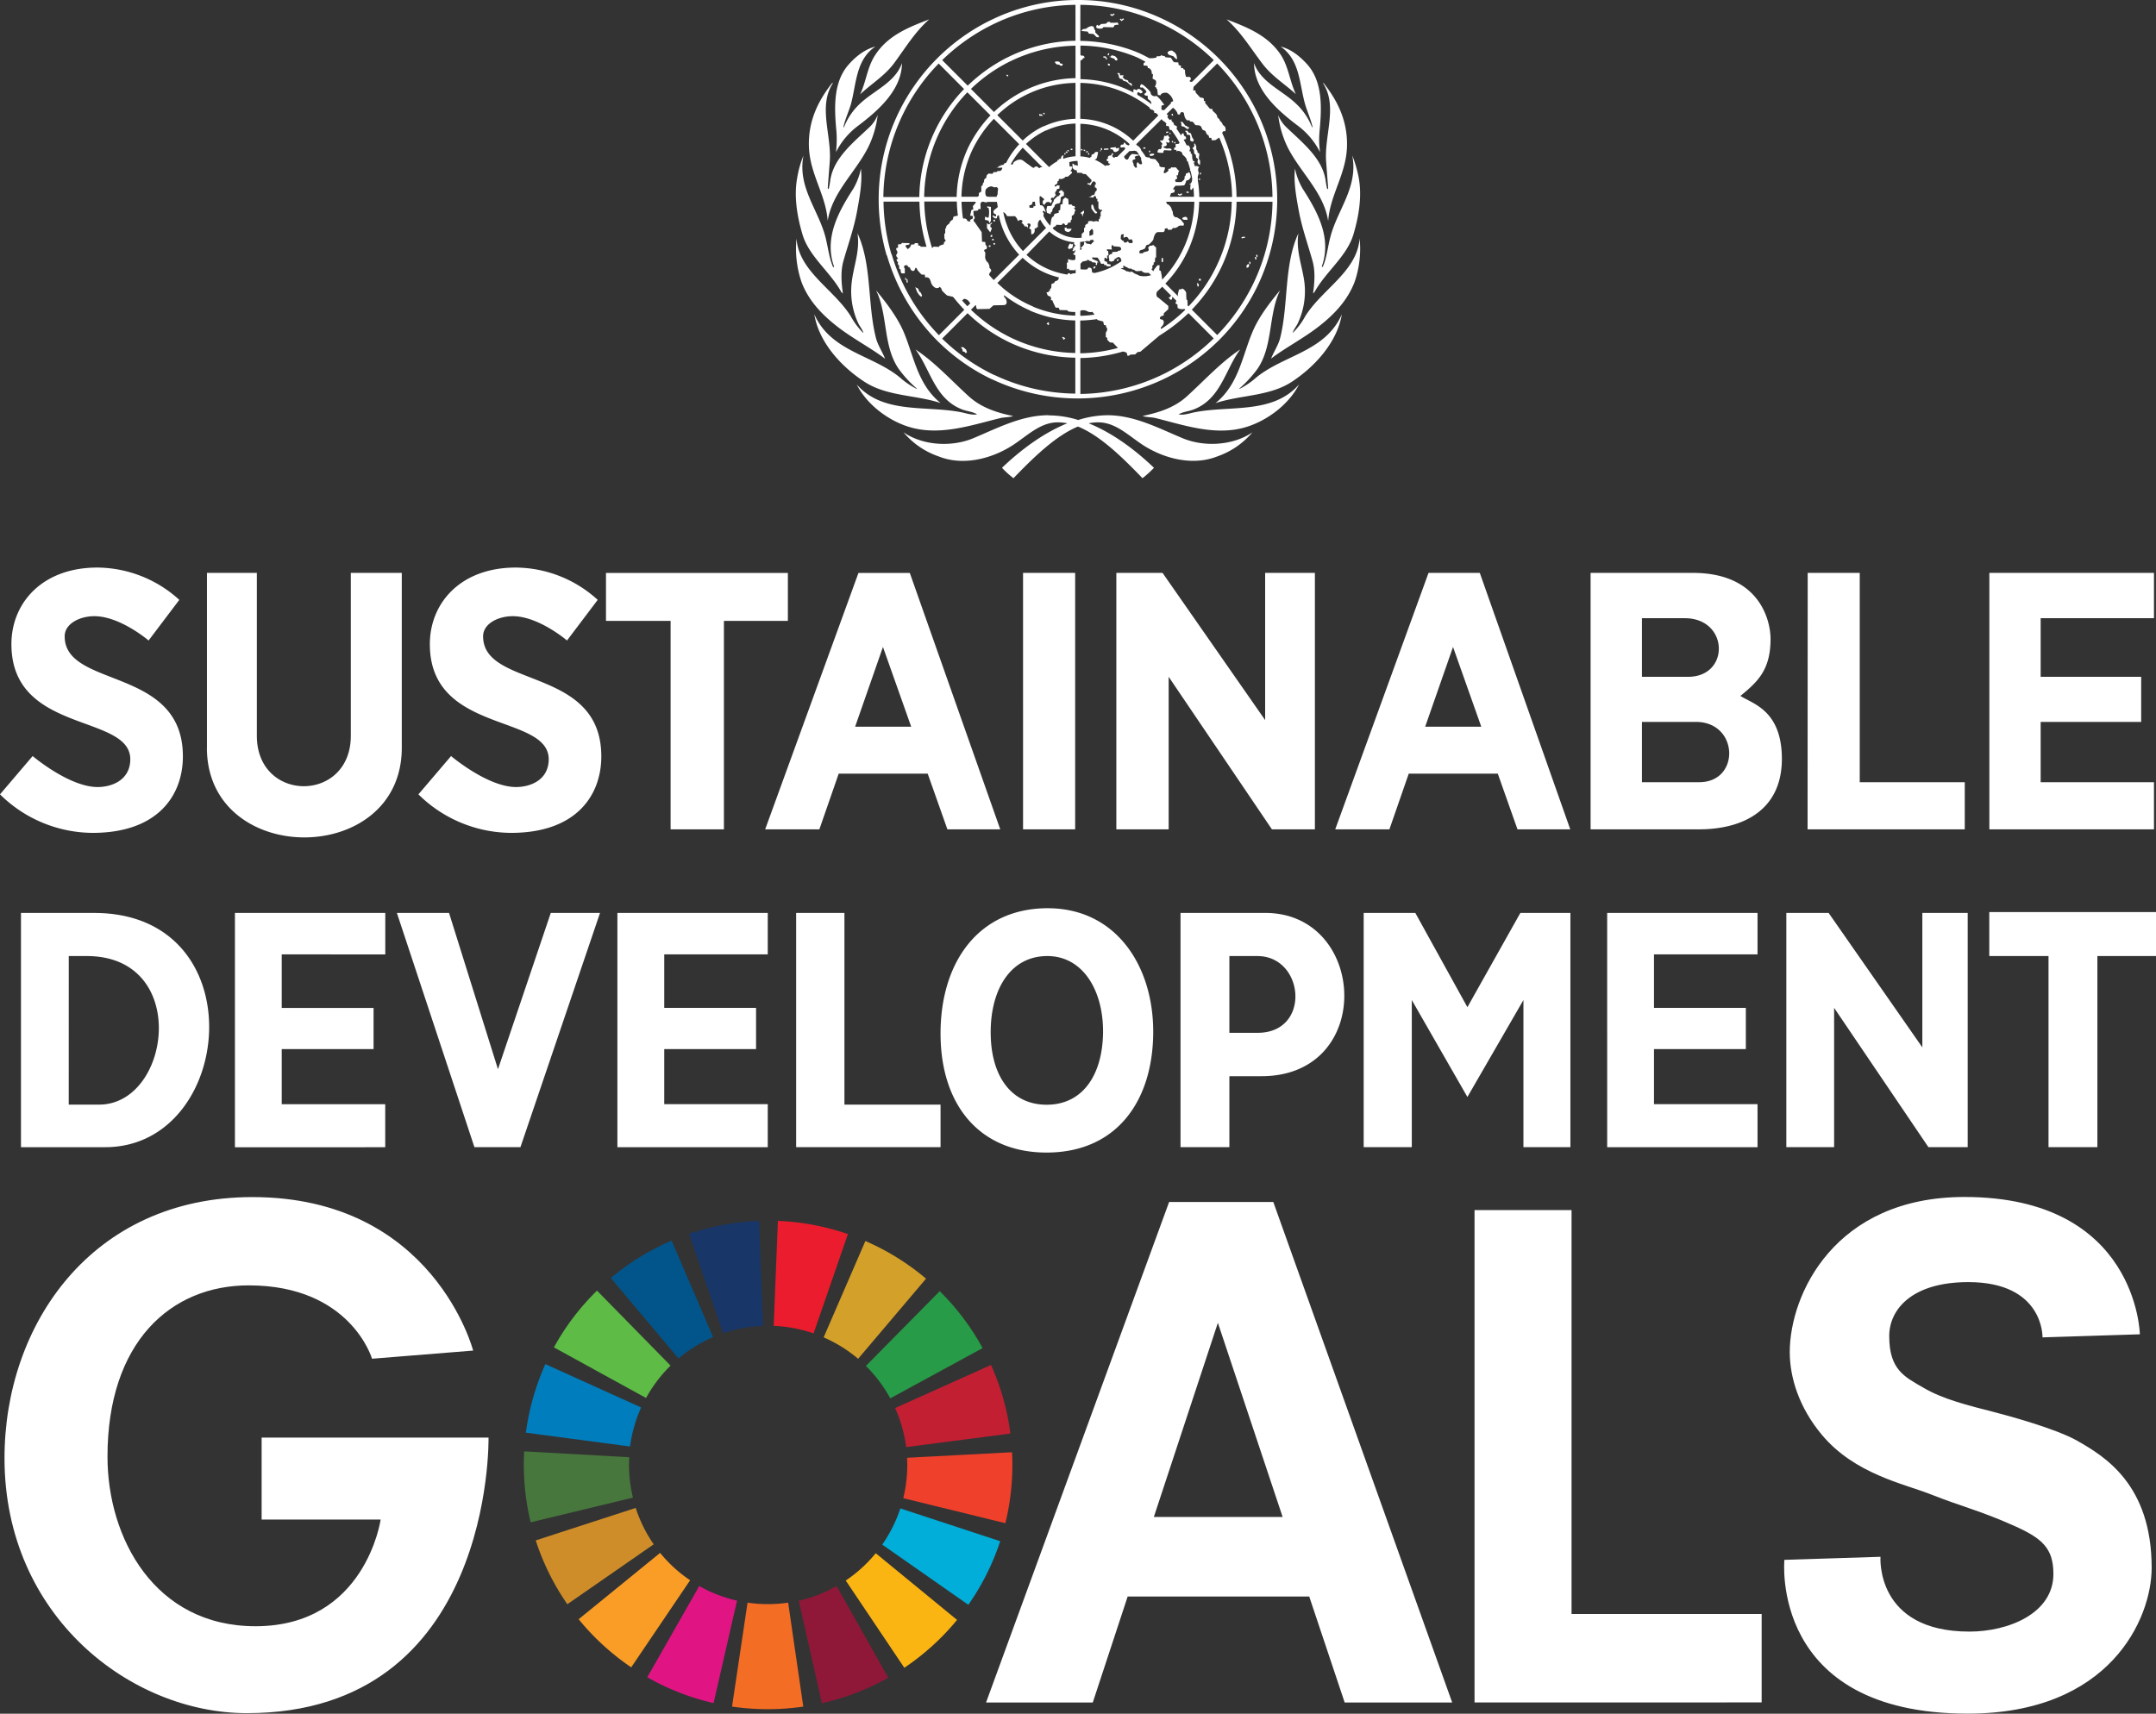 <svg id="svg2" xmlns="http://www.w3.org/2000/svg" viewBox="0 0 780.06 620.2"><rect x="0" y="0" width="780.06" height="620.2" fill="#333333" stroke="none"/><defs><style>.cls-1{fill:#fff;}.cls-2{fill:#c31f33;}.cls-10,.cls-11,.cls-12,.cls-13,.cls-14,.cls-15,.cls-16,.cls-17,.cls-18,.cls-2,.cls-3,.cls-4,.cls-5,.cls-6,.cls-7,.cls-8,.cls-9{fill-rule:evenodd;}.cls-3{fill:#279b48;fill-opacity:1;}.cls-4{fill:#d3a029;}.cls-5{fill:#eb1c2d;}.cls-6{fill:#183668;}.cls-7{fill:#02558b;}.cls-8{fill:#5dbb46;fill-opacity:1;}.cls-9{fill:#007dbc;}.cls-10{fill:#48773e;}.cls-11{fill:#cf8d2a;}.cls-12{fill:#f99d26;}.cls-13{fill:#e11484;}.cls-14{fill:#f36d25;}.cls-15{fill:#8f1838;}.cls-16{fill:#fdb713;fill-opacity:0.99;}.cls-17{fill:#00aed9;}.cls-18{fill:#ef402b;}</style></defs><path id="path974-0" class="cls-1" d="M390,0a71.41,71.41,0,0,0-32.26,7.66l.78,1.53a69.76,69.76,0,0,1,30.6-7.44v13a57,57,0,0,0-24.55,6l.78,1.53a55.46,55.46,0,0,1,23.78-5.74V28.28a43.54,43.54,0,0,0-18.3,4.42h0a43.88,43.88,0,0,0-11.21,7.84l-8.32-8.36a56,56,0,0,1,14.1-9.94l-.79-1.53h0A58.47,58.47,0,0,0,350.13,31l-9.24-9.24a71.07,71.07,0,0,1,17.69-12.6l-.79-1.54a72.52,72.52,0,0,0-32.44,32.66h0a71.81,71.81,0,0,0-7.44,31.83,72.87,72.87,0,0,0,2.89,20.31l1.71-.44a71,71,0,0,1-2.85-19h13a58.34,58.34,0,0,0,2.45,15.85l1.71-.44a56.75,56.75,0,0,1-2.41-15.46h11.78a47.39,47.39,0,0,0,.39,5.13,7.37,7.37,0,0,0-1.58.35l-.35,1.18c-.78.13-1.31,1.49-1.31,1.49-.66.22-1.18,1.05-1,1.27s-.35.3-.35.3v1.62l-.35.53.09,1.75c.43,0,.35.83.35.83-.75.09-.57,1-.57,1l-1.54.53-.3.44-1.88-.09-.53.52h0c-.18-.48-.31-1-.48-1.44l-1.71.44a2.14,2.14,0,0,0,.18.52H333.1l-.13-.35-.74-.13-.09-.83L331,88l-.22.44-1.18.08c.09.75-1.18,1.84-1.31,1.54s-1-1.1-.57-1.27a12.61,12.61,0,0,1,1.31-.31V88l-2.71-.08-.31.44-1.09.08v1.18l-.53.14c-.35.22.09,1,.09,1,.53.52-.09,1.31-.09,1.31-.44.44.35,1.27.35,1.27.57.13-.35.57-.35.57a1.29,1.29,0,0,0,.57,1,.74.74,0,0,0,.31,1.1l.09,1.27.52.3v.83l.31.53h1.18l0-1.75c-1-1.18.87-1.49,1-1s.88.65.88.65c.13,1.1,1.4,1.76,1.75.66s.66-.44.87.09a10.21,10.21,0,0,0,1.62,1.79h1.1l.13,1c1.23-.08,1.62.09,2.1,1.76a3.24,3.24,0,0,0,1.88,2.14l1-.09c0-.87,1,.13,1,.62s2,2.14,2,2.14l2,.44.35.3c1.22,1.54,2.49,3,3.85,4.43l-9.19,9.19a70.35,70.35,0,0,1-17.12-29.38l-1.71.44A72.62,72.62,0,0,0,339,123.19a71.45,71.45,0,0,0,19.92,14.1l.87-1.53a70.3,70.3,0,0,1-18.91-13.22l9.2-9.2a57,57,0,0,0,16.11,11l.87-1.53a56.06,56.06,0,0,1-15.76-10.72l1.71-1.71a1.22,1.22,0,0,1,.17.61c.14,1.1.66.88.66.88l4.16-.09,1.44-1.27,3.73-.09c1.88-.09.74-2.67.35-2.67a1,1,0,0,1-.22-.92,44.63,44.63,0,0,0,9.54,5.61l.88-1.54a42,42,0,0,1-10.86-6.65l-2-1.84L370,93.29a28.8,28.8,0,0,0,10.11,6.22h0c1,.35,2.06.65,3.11.92-.18.17-.26.3-.22.39.13.35-.57.75-.57.75l-.66.21-.43.66-.88.31-.13,1.53-.44.31v.65l-.52.13v.35l-.75.09.44,1.1.57.3c1,.13.57,1.4.57,1.4l.57.09.3.83.57,1.19c.22.87.88.65,1.18.61s.57.87.57.87l2.89.09s-.13.31.35.44a12.69,12.69,0,0,0,2.41.18v1.31a41.65,41.65,0,0,1-15.37-3.28l-.87,1.53a43.54,43.54,0,0,0,16.24,3.5v11.78a56,56,0,0,1-22.11-5l-.87,1.53a57.71,57.71,0,0,0,23,5.17v13a69.93,69.93,0,0,1-29.38-6.79l-.87,1.54a72.58,72.58,0,0,0,63.65-.71A73.46,73.46,0,0,0,441,123.15a72.08,72.08,0,0,0,13.92-19.53h0a72.26,72.26,0,0,0-38-98.41h0A71,71,0,0,0,390,0Zm.88,1.75a69.38,69.38,0,0,1,25.43,5.08h0a70,70,0,0,1,22.85,14.93l-7.79,7.79a1,1,0,0,1-.74,0c-.53-.22.21-.74.21-.74v-.57l-.43-.44s-1.23.13-1.32-.09-.3-1.18-.3-1.18l-.09-1.27-.53-.22-.08-.44-.79.09v-.88l-.44-.13-.44-.22-.09-.87-1.62-.09-.52-.74-.57-.88-1.84-.13-.44-.44-.74-.13-.53-.22-.22.35-1.4.09-.09.44a8.18,8.18,0,0,1-2.54.22c-1.44-.75-2.8-1.49-4.29-2.11l-.61,1.62c1.23.49,2.23,1.1,3.42,1.71-.09.26-.18.44-.35.44-.35,0-.22,1-.22,1a6.89,6.89,0,0,1,1.22.09c.31.09.31.83.31.83,1.09-.08,1.53,1.4,1.4,1.8s.44.35.44.35a7.1,7.1,0,0,1-.13,1.49c-.14.3,1,.52,1.22,1a2.47,2.47,0,0,1-.35,2c-.22.09.57.31.53.66s.22,0,.3.61.22,1.84.22,1.84l1,.09c.13-1,2-1,2.32-.88a4.44,4.44,0,0,1,2.19,2.81c0,.43-.79.52-.79.52l0,.48-2.54,2.54c-.26-.17-.52-.26-.66-.13-.35.22-.21-1.53-.21-1.53s.65-.44,1-.22-2.45-3.68-3.07-3.33-1.88-.35-1.83-1.05-2.63-2.89-2.63-2.89-.88-.57-1-.13-.44.75,0,1,.35-.35.88.14,1.44,1.18,1.09,1.62a1.86,1.86,0,0,1-.79.57l.53.61h.79l.13,1.27s.87.44,1.09,1a1.37,1.37,0,0,1,.13.79,46.93,46.93,0,0,0-5.07-3.37,1.34,1.34,0,0,0,0-.4c-.14-.52.57-.74,1-.13l.74-.09.13-.65-1-.83h-.79s-.09.56-.57.35a1.64,1.64,0,0,0-.66-.22c-.39-.09-.3.74-.21,1.14-1.14-.57-2.28-1.1-3.46-1.58h0a43.66,43.66,0,0,0-15.76-3.24V21.8c.48,0,.7-.17.74-.35s.13-.35.57-.44-.09-1-.53-.87a.82.82,0,0,1-.78-.27V16.5a54.42,54.42,0,0,1,20.05,4.08l.61-1.62a56.67,56.67,0,0,0-20.71-4.16Zm12.17,3.11-.7.44L401.87,5l-.22.4.57.35.14.08.13-.08.79-.53Zm3.32,1.75-.57.48-.35-.39-.3.3.52.53.13.13.14-.13.74-.57ZM336.21,7c-7.23,2.81-15,5.7-19.7,13.14-2.76,4.33-3.15,9.5-5.3,14,4-3.76,8.67-6.56,12.08-11C327.36,17.69,330.91,11.65,336.21,7ZM443.77,7c5.3,4.69,8.89,10.69,13,16.07,3.41,4.51,8,7.27,12.08,11-2.15-4.51-2.58-9.63-5.3-14C458.78,12.7,451,9.81,443.77,7Zm-42.64.92c-.31,0-.61.18-.66.31-.08.31-.52.35-.52.35l-1.67.13c-.13.44-1,.75-1.09.44h0c-.18-.66-1.09.83-.13,1.09a3.32,3.32,0,0,0,1.88,0l.22-.43,3.63.08a1.92,1.92,0,0,0,.44-.74s.88-.31,1.23-.13.09-1-.31-.88a3.74,3.74,0,0,1-1.09.09h-1.32c0-.26-.3-.35-.61-.31Zm-6.26,1.49-1,.35-1,.66-1.09.13-.57.66,2.32.22.43.74,1.67.13,1.09,1.1c1,.3,1.18-.13.57-.66h0l-1-1V11l-.31-.31-.3-1.05Zm-78.19,7.44c-3.67,1-6.78,3.33-9.54,6.4-5.78,6.43-5.3,15.89-4.51,24.34a39.07,39.07,0,0,1-.17,7.48,26.83,26.83,0,0,1,8-9.54c7.53-5.69,15.76-13.05,15.89-22.68-2.5,7-10.07,9.85-15.1,14.58a23.07,23.07,0,0,0-5.91,8.67l-.18-.13c.61-2.81,1.8-5.3,2.63-8,2.1-7.39,1.7-16.19,8.88-21.1Zm146.66,0c7.13,4.91,6.74,13.71,8.93,21.11.79,2.67,2,5.2,2.62,8l-.17.13a23.26,23.26,0,0,0-5.91-8.67c-5-4.77-12.61-7.62-15.1-14.58.13,9.68,8.36,17,15.89,22.68a27.35,27.35,0,0,1,8,9.54,33,33,0,0,1-.18-7.48c.79-8.45,1.27-17.91-4.5-24.34-2.81-3.07-5.91-5.48-9.59-6.39ZM423.81,18.3c-.57,0-1.45.39-1.36.83a1.18,1.18,0,0,0,1,.88l1.1.35s1.35,1.62,1.31.83c-.13-2.23-1.18-2.28-1.53-2.72a.74.74,0,0,0-.48-.17ZM401,19.22l-.31.66.4.17.3-.66Zm1.36.7c-.05,0-.44.52-.75.7.35.17.83.44.83.44a1,1,0,0,1,1,.65c0,.22.78.14.78.14l.09-.53-.57-.74-.52-.35s-.83-.05-.83-.31Zm-.75.7c-.35-.18-.57-.26-.17,0A.14.14,0,0,0,401.61,20.62Zm-2.41-.22,0,.44.62,0,.43.7.35-.22-.52-.83,0-.09h-.09a4.11,4.11,0,0,1-.7,0Zm-16.81,1.84c-.39,0-.74.09-.74.22a2.44,2.44,0,0,0,.65.83s1.1.09,1.19.31.78.3.87.08.35-.65-.3-.65-.53-.35-.75-.62a1.62,1.62,0,0,0-.92-.17Zm58,.74a70.51,70.51,0,0,1,14.93,22.81h0a69.6,69.6,0,0,1,5.07,25.48h-13a57,57,0,0,0-4-20.36c-.35-.92-.74-1.84-1.18-2.75.13-.4.35-.79.83-.66.75.22.22-1.62.22-1.62s-1-.75-1-1.1-1-1.09-1-1.4-1-.87-.88-1.18-.52-1.09-.52-1.09l-1.1-1-.13-.66-.88-.09-1.75-2.14.09-.62-.52-.08v-.84l-.53-.3-.79-.09-1.62-1.75-.13-.83h-.79l.13-1.27Zm-39.53,0v.66l.78.09-.21-.62Zm-61.25,0,9.2,9.24a57.54,57.54,0,0,0-16.2,39.09h-13a70.18,70.18,0,0,1,7.18-30.16h0A69.94,69.94,0,0,1,339.62,23Zm64.79,3.46c-.09,0-.13,0-.13.09,0,.22.31.22.44.66s.09,1.18.74,1.31.79.31.88.57.88.35.88.35l.56.31,1.76,1.48v-.57s-.09-.56-.44-.56-1-.44-.88-.75-1.22-.57-1.22-.57-1.23-1.18-.79-1.05.22-.52.22-.52a6,6,0,0,1-1.1.08c-.22-.08-.13-.74-.13-.74a3.14,3.14,0,0,0-.79-.09Zm-40,.53-.31.3.44.44.31-.3ZM301.4,30c-.17,0-.3.13-.43.18-5,6.39-8.32,13.35-8.32,21.89,0,10.55,6.08,17.94,6.83,27.84,1.57-10.33,10.24-17.69,14.75-26.84a36.27,36.27,0,0,0,3.33-11.47,12.33,12.33,0,0,1-3.07,4.51c-5.86,5.56-12.74,11-14.05,18.87a28.6,28.6,0,0,1-.61,3.37c-.26.13-.26-.17-.35-.26l.74-9.72c.7-9.46-4.33-20,1.18-28.37Zm177.22,0c5.51,8.36.48,18.91,1.18,28.41l.74,9.72c-.09.09-.09.35-.35.26a28.6,28.6,0,0,1-.61-3.37c-1.31-7.83-8.23-13.3-14.05-18.86a12.5,12.5,0,0,1-3.07-4.51,36.42,36.42,0,0,0,3.33,11.47C470.3,62.25,479,69.61,480.54,80c.75-9.94,6.83-17.29,6.83-27.84,0-8.54-3.33-15.54-8.32-21.89-.17-.13-.26-.26-.43-.22Zm-89.49,0V43a29.53,29.53,0,0,0-11.46,2.72l.78,1.53h0a27.77,27.77,0,0,1,10.69-2.54V56.56a14.94,14.94,0,0,0-4.43.92h0l-.08-.83.35-.22-.57-.22-.44.57-.13.66-.75.13v.35h-.52v.44a14.64,14.64,0,0,0-3,2.1l-8.36-8.36a27.7,27.7,0,0,1,7.22-4.91l-.79-1.53a28.12,28.12,0,0,0-7.61,5.21l-9.2-9.19A41.62,41.62,0,0,1,389.13,30Zm1.76,0A41.9,41.9,0,0,1,406,33.14a41.44,41.44,0,0,1,3.81,1.79,1.21,1.21,0,0,0,.22.14,39.45,39.45,0,0,1,5.86,3.85h0a1.11,1.11,0,0,0,.66.74l.35,0,.7.57v.61a1.54,1.54,0,0,1,1.45,1L410,50.91A29,29,0,0,0,390.84,43ZM350,33.4l8.36,8.36a45.48,45.48,0,0,0-8.23,12h0a44.06,44.06,0,0,0-4,17.51H334.37A55.84,55.84,0,0,1,350,33.4ZM424.38,39c1,.61,1.79,2,1.66,2.23s.87.22.87.22c.14-1.32,1.41-.88,1.45-.44s.31,1.4.31,1.4l.35.66.52.52.79-.09.22.44,1,.13a9.72,9.72,0,0,1,.88,1.1c.09.22,1.18.13,1.44.22s.75.3.79.65a4.34,4.34,0,0,0,.53,1s.87.22,1,.52a7.8,7.8,0,0,0,.44,1l.74.61.09.66.79.08.22.88,1.31-.09.74-.52c.22-.14.44-.27.62-.4.26.61.52,1.23.74,1.84a55.26,55.26,0,0,1,3.9,19.66H433.92a40.56,40.56,0,0,0-.57-6.18c.09-.3.13-.57,0-.65s.22-1.27.22-1.27a1.38,1.38,0,0,0,0-1.18,1.51,1.51,0,0,1,.31-1.54l-.57-.3-.57-.09-.44.09c-.13-.48-.26-.92-.44-1.4h0l.35.08v-.43l-.52-.14c-.09-.3-.22-.61-.31-.91l-.09-1.54-.52-.35.13-.57-.57-.22.31-1-.53-1.05h-.74c-.35-.7-.7-1.4-1.1-2.06l.31-.13c.39-.09.52-.13.57-.13l-.09-.79-.66-.44-.22-.87s-.78.13-.74.57a.24.24,0,0,1-.13.22c-.53-.83-1.05-1.62-1.62-2.41,0,0,0-.09,0-.13.31-.53.13-.83-.35-1s-.53-.13-.66-.74A1.1,1.1,0,0,0,424,44l-.22-.88-.53.35-.87-1,.26-.83a.65.65,0,0,1-.53-.39Zm4.68,11.25h0S429.15,50.26,429.06,50.26Zm-51.44-9.5-.26.35.44.35.26-.35Zm-1.66.3.09.84h1.09c.44,0-.35-.53-.35-.53S375.87,41.46,376,41.06Zm48.37.13-.44,0,.09.66.44,0ZM359.58,43l9.2,9.19A28.9,28.9,0,0,0,364,59c-.3,0-.61,0-.7.31-.22.57-1.18.44-1.18.44l-.13.3-.75.13-.13.44-.87.13,2.19-.08c.57-.09-.22,1.27-.57,1.18l-1,.09-.35.35h-1l-.44.61-1.4-.09s-.79.66-.75.88-.13.87-.35.87-.65.66-.52.88-.44,1-.44,1l-.13.75-.44.13v2l-.88.57v.88l-.39.43h-5.91a42.1,42.1,0,0,1,3.81-16.67A43.75,43.75,0,0,1,359.58,43Zm60.68.13c.31.31.26.4.7.7a.76.76,0,0,0,.4.18c.21.26.48.52.7.79l-.18.21c0,.84.39.62.79.53.13.13.22.31.35.44,0,.48,0,1.18.83,1.09h0c.92,1.27,1.8,2.59,2.58,3.9l0,.09h0a3.78,3.78,0,0,1,.35.65,1,1,0,0,0-.26.31l-1.18.13v1.18l-.57.22.09.75.79-.09s0,.87.22.52,2.05.09,1.88,1c0,.35,1.84,1.31,1.62,2.49l.35.13c.35,1,.66,2.06.92,3.07l-.13.26a2.12,2.12,0,0,1,.26.22c.22.92.44,1.84.57,2.76,0,.79-.22,1.57-.66,1.79-.87.53.09.22.09.22l-.13,1.62c.22.75.57.35.79,0,.13-.17.22-.3.35-.44.13,1.1.17,2.24.22,3.37h-8.8a1.53,1.53,0,0,0,.13-.21l.35-1.06,1.22-.35.13-1-.65-.09s.74-1.31,1.09-1.31a21.88,21.88,0,0,0,3-.13,3.94,3.94,0,0,0,.66-1.53c0-.22.56-.31.78-.35a2.7,2.7,0,0,0,.88-1c.13-.3-.35-2.14-.66-1.84a2.21,2.21,0,0,1-1,.44l-.22.83-.35.31a1.49,1.49,0,0,1,0,.74c-.09.53-.74.84-.74.84l-.31.35a16.07,16.07,0,0,1-2,0,.58.58,0,0,1,.22-1.1c.44.09-.09-1.27-.09-1.27l.57-.08s.09-1.32.31-1.32-.09-.44-.35-.65-.66-1-1-.88a7.51,7.51,0,0,1-1.44,0l-.22.44-.79.13s.09.57-.09.74c-.44.53-2.1,1.62-1.4-.22l.22-.43v-.66l-1.31-.09s-.66-.22-.66-.52a3.12,3.12,0,0,0-.09-.66L418,57.61l-1.84-.22-.13-.35L415,56.91a2,2,0,0,0-.48-.17,22.36,22.36,0,0,0-1.67-2.37s0-.13,0-.17c0-.27-.87-1.4-1.31-1.45-.18-.17-.31-.35-.48-.52Zm7.14.92a.2.2,0,0,0-.18.22c0,.31.35.44.22.83a.48.48,0,0,0,.44.66,1.38,1.38,0,0,1,.79.31,1.82,1.82,0,0,1,.74.65l.75-.22s.08-.74-.22-.52-.53-.53-.79-.44-.44-.31-.75-.66-.22-.44-.57-.65c-.17-.14-.3-.22-.43-.18Zm-36.51.75a27,27,0,0,1,9.71,2.1,27.6,27.6,0,0,1,8.15,5.29l-.48.49c-.22-.22-1-.4-1-.66s-.75-.66-.66-.22-.52.66-.66.52-.56.44-.56.44c0,.22-.14.53.3.61s1.23-.3,1.32.14c0,.13,0,.26.08.39l-2.89,2.89a7.35,7.35,0,0,1-.74,0c-.22.66-1.23-.09-1-.53a1.44,1.44,0,0,0,.3-.74l-.35-.09-.44.83c-1,0-1.31.57-1.09,1s-.31-.09-.44.44.09.52.53.74-.22.22.08.57.62.17.75.22l-.57.57a2.35,2.35,0,0,1-1.09,0,.32.32,0,0,1-.22.3,15.19,15.19,0,0,0-3.86-2.32c.22-.17.62-.17.79-.65a10.81,10.81,0,0,0,.44-2.15s-1.18-.09-1.23.31-.78.57-.78.57-.57.22-.35.52-.44.44-.44.44a2.65,2.65,0,0,1,0,.39,14.35,14.35,0,0,0-3.59-.61Zm38.69,2.49-.87.09c.22.31.66.52.66.83s-.14.53.3.57.75-.09.88.31a3.27,3.27,0,0,1,.09,1.27c-.09.3.08.74.43.74s.44.09.44.31.44-.84.44-.84a3.53,3.53,0,0,1-.66-1s-.35-1.05-.35-1.18-.52-.31-.74-.35-.61-.79-.61-.79Zm-6.91.31-.75.09,0,.43.75-.08Zm.44.52v.35h.43v-.35Zm-.57.7a1.21,1.21,0,0,1-1.32.31s-.13,1.4-.56,1.71h-1a6.35,6.35,0,0,0,.44.61c.22.22.74.66.22,1s.08.22.08.22-.08,1.53-.74,1.32-.88.83-.88,1.09,2.59.39,2.19,0c-.22-.22.31-.74.31-.74s1.75.13,2.1.13.66-.09.44-.44-.88-.31-.88-.31a2.5,2.5,0,0,1-1.66-.22c-.79-.44.13-.57.31-.57s.78-.52.52-.87,0-1,0-.75.79.44,1,.22a1,1,0,0,0-.35-1.09c-.35-.22.66-.35.35-.75a1.92,1.92,0,0,1-.52-.83ZM424,51.05v.52h.44v-.52Zm1,.26-.21.44.39.22.22-.44Zm7.1.61c-.18,0,.13.88,0,1s-.35.44-.57.66.44.52.44.74.13,1.31.13,1.31.52.22.57.53,0,.87.22,1,.65.35.52.66a2.86,2.86,0,0,0-.13.87l.31.66.56.35s.22-1.75-.13-1.84-.22-1.09-.22-1.09.35-1.4-.21-1.4-.14-.75-.53-1-.13-1.27-.31-1.53-.13-.65-.52-.87c0,0-.09-.09-.09,0Zm-17.69,1.4-.74.09,0,.44.74-.09Zm-11,0a2.82,2.82,0,0,0-.44,0l-1.18.13-.09.53.79.09s.35.3.35.52.52.44.79.44a3.56,3.56,0,0,0,1.09-.57s.35-1,.09-1-.88.52-1,.09c0-.27-.22-.31-.44-.31ZM370,53.4l7.14,7.14-.7,0c-.31.65-1-.09-1-.09-.13-.44-1.18,0-1.18,0,0,.83-1.4-.35-1.4-.35l-2.54-1.84c-1.44-1.31-3.63.35-3.72.75,0,.56-.44.56-.92.48a29.23,29.23,0,0,1,4.33-6Zm28.68.18-.44.09.13.65.44-.09Zm2.36.13-1.62.09v.44l1.62-.09Zm-13.66.13v.44H388v-.44Zm3.72.09,0,.44.53.08,0-.43Zm1,.22,0,.44.52.08,0-.43Zm-5.91.13,0,.44.52.08,0-.43Zm12,0-.22.09.14.44.21-.09Zm17.65.17-.22.53.39.17.22-.52Zm-5.43.09s.44.09.78.18c.36.44.71.87,1,1.31l-.92-.13-.57-.09-1.09-.09a3.09,3.09,0,0,0-1.31,1.62c-.49,1-1.58,0-1.58-.74l1.93-1.93H409c.43,0,1.4-.13,1.4-.13ZM393,54.71v.44h.57v-.44Zm-7.35.09-.09.44.57.13.09-.44a3.78,3.78,0,0,1-.57-.13Zm-.18.61-.44.09.09.44.44-.09Zm8.63,0h-.44v.53h.44Zm22.89.22a3.58,3.58,0,0,0-.79.09c-.35.09-.3.35,0,.75l.88-.14s.66-.3.52-.52-.3-.18-.61-.18Zm-4.86.44c.26.4.53.79.79,1.14a.92.92,0,0,0,0,.7c.22,1.09.57,1.53-.13,1.53a.83.83,0,0,1-.88-.57s-.57-.22-.57.09-.21.88,0,1.18-.3.75-.52.53-.79-.88-.66-1.1-1-1.62.13-1.83-.08-.88.35-1.06l.57-.3h.57Zm-121.44.26a37,37,0,0,0-2.23,7.88c-1.31,6.92,0,14.23,1.88,20.62,2.37,8,10.12,13.62,14.1,20.93l.53.44c-.57-3.94-.88-8.23.26-12,1.71-6,3.85-11.91,4.94-18.17.88-4.86,1.89-10.33,1.32-15a24.47,24.47,0,0,1-2.72,7.22c-5.29,8.19-10.72,17.82-7,28.24-.09.13-.22.26-.35.17-1.49-3.46-1.84-7.35-2.8-11-2.59-9.81-10.12-18-7.93-29.29Zm198.58,0c2.19,11.3-5.3,19.48-7.88,29.25-1,3.67-1.32,7.61-2.8,11-.14.09-.27-.09-.35-.18,3.72-10.41-1.71-20-7-28.23A23.84,23.84,0,0,1,468.55,61c-.57,4.73.43,10.16,1.31,15,1.14,6.26,3.24,12.13,4.95,18.17,1.13,3.76.83,8,.26,12l.52-.44c3.94-7.26,11.74-12.95,14.1-20.92,1.88-6.35,3.2-13.7,1.88-20.62a44.15,44.15,0,0,0-2.27-7.84Zm-99.42,1.93L390,60l-.79-.26h-.52l-.22-.44-.44-.09v1.62l.44.35.35.35.74.09.13.88,1.84.08.22.35,1.1.09,2.1,2.15-.13.65-.35.22c.13.53-1,.22-1,.22v.44l.53.09.52.3.75-1.26c.79-.53,1.18.21,1.22.65s-.35.35-.35.35v1l.44.13a.87.87,0,0,1-.31,1.41l-.21.74c-.22.66-1,.53-1,.53l-.31.43-.87.22,1.7.22c.18-.61.62-.74.84-.44a1.73,1.73,0,0,1,.22.84l.43.08-.08.83.43.14v2.36L398,76c.88-.35.88.22.44.52s-.13,1.62-.13,1.62l-.35.35v.62l-.44.3v.84a2,2,0,0,0-1.84,0c-.66-.44-2.06-.31-2.06.08.44.57-.52.75-.52.75l-.53.57c.35.74-.35.83-.35.83v1.4l-.87.83,0,1.31a12.42,12.42,0,0,1-1.36.09,13.71,13.71,0,0,1-9.15-3.46s.09,0,.13-.13a1.44,1.44,0,0,1,1-.65l.22-.53,2,.09a.56.56,0,0,1,1.1-.13c0,.35.74.09.74.09l.53-.84h.78l.09-.87.35-.22V78.1a1.35,1.35,0,0,0,1-1.49l.31-.35-.13-.53c-.57-.22-.31-.74.08-.61s-.52-.66-.52-.66c-.44.35-.79-.44-.79-.44H386.6V73l-.14-1-1.09-.53-.79.75-.13,1v.66l-.74.13-.14,2-.56.22.08.74-.78.22-.79.22-.31.88-.57.35-.3.87L380,81.69a14.31,14.31,0,0,1-2.5-3.59,4.76,4.76,0,0,0,.13-1c-.66-.31-.3-1.31.44-.44s-.44-1.79-.44-1.79l-.57-.53-.74-.09a12.06,12.06,0,0,1-.18-2.19,7.16,7.16,0,0,1,0-.92.35.35,0,0,1,.44-.08l.44.35.66.52.08.44-.43.22-.09.61.22.83h.57a1.22,1.22,0,0,1,2.19-.43l.43-1c-1-.53,0-1.32.27-1s1-1,1-1,.52.66,0-.22a.88.88,0,0,1,.35-1.31c-.13-.88,1-.75,1-.75l.09-1.18-1-.09c-.22,1-1.09.13-.65-.09a3.7,3.7,0,0,0,.87-.65v-.66l.44-.13.09-.74h1.09l1-.44.22-.35,1-.09,1.45-1.31-.13-.57c-.88,0,0-.66,0-.66l.13-1.09H387l-.13-1.58a9.77,9.77,0,0,1,3-.44Zm44.3,4.29-.09.57.44,0,.09-.61Zm-.26,2-.22.44.39.22.22-.44ZM358.4,67.45a1.89,1.89,0,0,1,1.19.35l1-.08a1.33,1.33,0,0,1,.53.56,16.07,16.07,0,0,0-.18,2.06c-.09.18-.17.31-.17.31a1.82,1.82,0,0,0-.18.57h-2.76v0l-.78-.09c-.88-.53-.44-2.45-.44-2.45a2.55,2.55,0,0,1,1.79-1.18Zm25.26,1.4-.13.35h-.35l-.09.62h.44l.09.44-.31.3-.13.35-.57.13-1.31,1.27-.09.57-.35.53-.44,1.09-1.53.09-.31,1.31.22,1.1,1.32.52.13-.74.44-.22.08-.74.31-.53.44-.53.13-.61.75-.44.87-.13.35-.44.13-.87,0-.66.31-.44.87-.35v-1.4h-.43l-.09-.52Zm45.66.44-.08.44.78.13.09-.44Zm-1.79.62-.22.13-.53.3-.48-.3-.22.35.57.35.13.09.09,0,.44-.27,0,.13.39-.17-.13-.35Zm6.35,3.1h11.77a55.39,55.39,0,0,1-5.21,22.68h0A55.08,55.08,0,0,1,430,110.88l-.31-.31c0-.83-.08-1.88-.08-1.88l-.35-.35-.09-1.84c.3-1-1.4-2.36-1.53-2s-1.1.08-1.1.35-.57,1.75-.31,2.27c0,0,0,0,0,.09l-4.59-4.6A43.53,43.53,0,0,0,430.11,90a45,45,0,0,0,3.76-17Zm13.52,0h13a69.81,69.81,0,0,1-7,29.73h0a70.92,70.92,0,0,1-13,18.52l-9.19-9.2A57.23,57.23,0,0,0,442,96.48h0A57.17,57.17,0,0,0,447.4,73Zm-25.48,0h10.2a42.1,42.1,0,0,1-11.64,28.2A29.21,29.21,0,0,0,420,98.1l-.57-.31.13-1.79h-.79l-1.31,1.7-.13.49-.75-.75.4-.39-.09-.88.53-.44V95l.43-.13.09-1.62.35-.09V89.6l-1.09-1c-.09.35-1.23.35-1.23.35s-.3.53-.52.53.3.66.13,1.09-.75.44-.75.44l-1.09.31-.31.35h-1.14l-.08-.66c.13-.13.22-.3.35-.44l.92-.26.74-.35.35-.74c.09-.75,1-.66,1-.66s1.67-1.4,1.76-2.06S417.94,84,419,84h1.88c.75-.31.53-1.27.53-1.27l1-.13.13.52s1.31.13,1.45-.09.43-.74.78-.52,1.54-.53,1.54-.53c.08-.52,1.88-.3,1.88-.3l.22-.66s-1.23-1.71-1.45-1.71-1.4-1-1.53-.65c-1.18-.31-1.09-1.93-1.09-1.93l-.44-1c0-.61-1.1-1.84-1.31-1.71a.88.88,0,0,1-.57-.92Zm-74,0H353l0,.4L352,74.59l.14,1.18-.66.22-.13.53L351,78.05l.75.09c.35-.14.3,1,0,1.09s-1.1.44-.66.74-1.18.22-1.18-.21-.88-.84-1.1-.66-.3-.13-.44-.35a51.85,51.85,0,0,1-.48-5.74Zm7.53,0h.35a1.89,1.89,0,0,1,.35.13l1,.09.09-.17h3.46l.31,1.88-1,.83c-.79.44-.79,1.49.09,1.71.57.09.35,1.49-.52.52-1.32,0,.74,1.19.13.88,1.31.66,1-.57,1-.57l.66-.52A27.29,27.29,0,0,0,362.52,82h0a29.75,29.75,0,0,0,6.22,10.16l-9.2,9.19a25.53,25.53,0,0,1-1.71-1.92,6.3,6.3,0,0,1,.4-.92c1-.62-.22-1.54-.22-1.54a3.45,3.45,0,0,0-.53-1.92,2.63,2.63,0,0,1-1-2.58V91.31c-1.09-1,.44-1.18.44-1.18a1.19,1.19,0,0,0-.35-1.53l-.09-1-1.18-.14-.13-3.45-2.63-3.77c-.52-.13-.13-1-.13-1,.66-.35-.13-1.27-.13-1.27l-.09-1.62,1.53-.13.35-.57h.75l-.09-1.93c.22-.52.44-.65.66-.7Zm18.16,0h.84a14.8,14.8,0,0,0,.17,1.54l-.44.13-.13-.31-.22.83H372.5l-.09-.87.79-.22.31-.44Zm21.59,1c-.14,0-.27.09-.35.35v1a9.49,9.49,0,0,0,1.4,1.84c.35.22,1-.26.57-.52-1.1-.75-1-1.71-1.32-2.37-.09-.13-.17-.26-.3-.26Zm-38.05.66.09.52h.35c.57,1,.09,3.55.09,3.55s-.88.09-1-.35-.52,1-.22,1.18,1.32,0,1.4.83.66-.52.66-.52v-5Zm35,1.49-1.31,1c.65.09.74.74.79,1.05.17.66.13-1.05.43-1s.09-1,.09-1ZM363,76.73a2.94,2.94,0,0,1,1.31,1.41c0,.21,2.89.08,2.89.08a3.52,3.52,0,0,1,1.1,1.84c.78-1,2.49-.09,1.22.53,1.18.74,1.18,1.4,1.18,1.4,1-.31,1,.44,1,.65a7.16,7.16,0,0,0,.3-1.09c-1.09-.83,1.45-1.09.75.35l-.44.66.74.57.09,1.7c1.62-.13,1.18-2.14,1.18-2.14l.75-.13c0-.66.52-.31.52-.31-.35-1.75.35-2.49.79-2.76a14.32,14.32,0,0,0,2.1,3l-8.36,8.37a27.53,27.53,0,0,1-5.78-9.37A25.46,25.46,0,0,1,363,76.74Zm65.93,1.76c-.61,0-1.36.39-1.14.7.44.56,1.18.3,1.44.35s.57.22.31-.66A.62.62,0,0,0,428.93,78.49Zm-69.21,1a.3.3,0,0,0-.31.31h0a.31.31,0,1,0,.61,0C360.06,79.67,359.89,79.49,359.72,79.49Zm-.79,1-1.1.74-.74-.43v1.75l1.18,1.53.44-1,.13-.66-.52-.22.08-1.09.44-.09Zm26.92,1.84-.66.09.09,1,.44.35.79.22s1.09-.31,1.18-1.19L386,82.78Zm9.19.57c.62,0,.49,1.49.44,2-.44.17-.87.35-1.31.48V83.74l.74-.83H395Zm-15.41.87a15.29,15.29,0,0,0,9.07,3.9v0s-.27.66,0,.79.22.17.39.35l-.17.39c-.27-.35-.44.26-.27.44s-.39,0-.39.26-.18.35,0,.44,0,.18-.26.35.92.22.92.22-.22-.44,0-.44h.13v.75c-.09,0-.18,0-.31-.09v.52l-.57.09.53.57.39,0v1.31c0,1-2.41.31-2.62.09l-.09,1.32-.44.08.09.88L386,97.35l.79-.13v.52l2,.09.39-.39v1.44l-1.31.13-.57.31-.22-.44h-.57l-.35.48a27.75,27.75,0,0,1-5-1.22h0a27.21,27.21,0,0,1-9.77-5.91Zm-69.38.7c1,6.44-1.58,12.13-2.15,18.26a27.3,27.3,0,0,0,2.37,14.14c.57,1.27,1.62,2.36,1.92,3.68a25.93,25.93,0,0,1-4.51-6c-6.08-9.85-18.82-16.24-19.7-28.23a37.53,37.53,0,0,0,1.8,15.71c2.45,6.57,7.22,11.65,12.69,15.94,5.65,4.46,12.39,7.92,17.56,11.86-1-2.58-2.67-4.95-3.33-7.62-3.11-12.3-1.4-26.48-6.65-37.78Zm159.52,0c-5.25,11.3-3.54,25.48-6.56,37.7-.66,2.71-2.32,5.07-3.33,7.61,5.16-3.94,11.91-7.4,17.55-11.86,5.48-4.29,10.2-9.37,12.7-15.94a36.88,36.88,0,0,0,1.79-15.71c-.87,12-13.61,18.38-19.7,28.23a25.71,25.71,0,0,1-4.51,6c.31-1.27,1.36-2.41,1.93-3.68A27.28,27.28,0,0,0,472,102.65c-.65-6-3.23-11.73-2.23-18.17Zm-63.43.27c.17,0,.31.08.26.35a1.1,1.1,0,0,0,0,1c1-.88,1.75.09,1.67.31s.52.43.87.21.79.66.66,1.1-1.45.35-1.53-.09-.31-.31-.44-.09a1.1,1.1,0,0,1-1,.22l-.3-.3c0-.09.09-.18,0-.27a.59.59,0,0,0-.4-.08l-.65-.66c0-.44.13-1,.08-1.23s.44-.44.75-.44ZM359,85l-.53.09-.09.61.57.09Zm91,.66a1.92,1.92,0,0,0-.88.3l.26.35a1.26,1.26,0,0,1,.7-.22v0l.44-.09c0-.13-.09-.26-.22-.3Zm-90.76.74a.31.31,0,1,0,.31.31A.33.33,0,0,0,359.23,86.41Zm36.25.35a1.27,1.27,0,0,0,.09.39l.35.14-.66.52-.56.66-.75-.22-.87-.09-.31-.53-.53-.08-.08,1-.36.44-.87.87c.92,0,.31.48-.13.7v-3a14.93,14.93,0,0,0,2.76-.4l.13.13h.65l0-.35a3.63,3.63,0,0,0,1.1-.26Zm-35.76,1.18a.3.3,0,0,0-.31.31h0a.31.31,0,1,0,.31-.31Zm27.49.22c-.35,0-.66,1.14-.83,1.4,0,0,.17.61.48.57s.52-.22.83-.26.39-.48.48-1a.8.8,0,0,0-.09-.65s-.26.44-.7,0a.24.24,0,0,0-.17-.09Zm-28.85.61-.61.09v.53l.61-.09Zm43.82,0h.53l.08.35,2.24.22h.08c.88.53.44,1.19.14,1.32a2.5,2.5,0,0,1-.79.13l-.13.3-1.89.14-.13.74a1,1,0,0,0-1.09,1.4,1.21,1.21,0,0,1,0,1l.79.35,1-.3c.13-.75.79-.88,1.4-1.32s1.54.84,1.23,1.41c0,.08,0,.13-.09.17a31.55,31.55,0,0,1-3.5,2.06h0A26.42,26.42,0,0,1,396,98.8a.12.12,0,0,0-.08,0l-.79-.22L395,97.45c-.13-.75-1.53-.75-1.44-.22s-2.59.22-2.63.22v-2l.74-.79,1.67-.35c.13-.74.87.13.87.13.75-.08.88.44.88.44l1,.13c.79.22.31.31.35.62s.44.3.44.3l.13-1,.44.09-.44-.53-.79-.35-.87-.35c-.57-.83.13-.65.74-.57h1a8.49,8.49,0,0,1,1.09,1.84c0,.35.53.44.53.44l.65-.09.22.53h.66l.22.44h1.31l.09-.66-1.23-.22-.09-.74-.87-.22c-.31-1.27.22-1.62.57-1l.44.08-.13-1.09.52-.13-.13-1.53-.44-.14v-.52l1.84.09a2.23,2.23,0,0,1-.09-1.49Zm52.66,3.37-.39.22c0,.09,0,.22.09.31a.49.49,0,0,0,.13.35.36.36,0,0,0,.31,0l-.09-.44a.1.1,0,0,1,.09.09v-.09a1.9,1.9,0,0,0-.14-.48Zm-.43.84-.44.08c.13.44.26.88.26.92l.39-.17a7,7,0,0,0-.21-.83Zm-34.15.43v1.41h.53V93.41Zm-15.72.36-.56.35.21.39.57-.35Zm47.42,1c0,.35,0,.79.39.83l.09-.43h0a.51.51,0,0,1,0-.4Zm-58.32.79v0Zm58.1,0a1.12,1.12,0,0,0-.49.26c-.43.27-.26,1.4,0,1.1s.62,0,.66-.83c0-.44,0-.53-.17-.53Zm-45.27.57,1.71.87c.22.31,1.18.22,1.18.22l.31.35a1.17,1.17,0,0,1,1,.36c.35.43,2.28.08,2.28.08l.52.44.79.31,1.36,0,.83.83a7.83,7.83,0,0,1-4.16.22A12.94,12.94,0,0,0,410.5,99s-1.18-1-1.4-.65-1.23-.35-1.23-.13-1-.53-1-.53l-1.45-.53,1.1-.22-.18-.7s0,0,.09-.08ZM396,96.39l-.52.39.22.22.22.35.52-.83Zm-68.51,4.11v.75H328v1h.44l-.09-1.09-.57-.22v-.35Zm106.29.4,0,.65.7,0,0-.61Zm-.61,1.53-.13.44a.21.21,0,0,1,.13.09l.09.39s-.09.09-.09.13l.31.31a.94.94,0,0,0,.26-.75.87.87,0,0,0-.57-.61Zm-12.69,1.31,3.19,3.2c-.13.52-.66.83-.92.66s.35.35.53.65a.41.41,0,0,0,.74,0,4.21,4.21,0,0,0,.13-.87l1.49,1.49c-.17.39-.39.74-.3,1h0l.65.31.09,1.27a3.2,3.2,0,0,0,2.45.35l.31.31a54.75,54.75,0,0,1-8.8,7v-.7c1.31-1,1.4-2.67.13-2.81-.92-.13-.53-1.09.35-1.27l.53-.21v-.71l1.66-1.53v-1.18l-3.63-3c-.75-.27-.79-1.19-.53-2.06.61-.61,1.27-1.18,1.93-1.84Zm-89.35.18.52,1.31.31.66.57.83.78.74.31-.52-.52-1.09-.53-.36-.35-1Zm-14.23,1c4.42,8.84,2.49,20.22,8.23,28.54a41.06,41.06,0,0,0,6.61,7.18l-.09.09a28.15,28.15,0,0,1-5.91-4c-10-8.36-25.13-9.41-31.12-23,1.62,10,9.54,18.82,18.12,24.42,8.14,5.34,18.56,4.73,27.58,7.71-8.36-6.74-9.63-16.86-13.35-25.7-2.32-5.38-6.09-10.33-10.07-15.19Zm146.35,0c-4,4.82-7.8,9.76-10.12,15.28-3.72,8.84-5,18.95-13.35,25.7,9-3,19.48-2.41,27.58-7.71,8.54-5.6,16.46-14.45,18.13-24.43-6,13.62-21.11,14.67-31.13,23a28.54,28.54,0,0,1-5.91,4l-.09-.09a44.54,44.54,0,0,0,6.61-7.18c5.74-8.41,3.85-19.79,8.28-28.63ZM349,108.17a2.34,2.34,0,0,1,1.62,1,1.37,1.37,0,0,0,.49.56l-1.1,1.1c-.66-.7-1.31-1.4-2-2.15h.31A.71.71,0,0,1,349,108.17Zm43.13,4.11a2.64,2.64,0,0,1,1.22.35,2.34,2.34,0,0,0,1.88.22l.79,1a38.48,38.48,0,0,1-5.16.44V112.5a2.2,2.2,0,0,1,1.27-.22Zm37.82,1,9.19,9.19A71,71,0,0,1,421.71,135a70.21,70.21,0,0,1-30.82,7.57v-13a57,57,0,0,0,15.45-2.37l1.27.4.35,1.18.57-.09.44-.35,1.75-.09.87-.83,1-.13,6.87-5.82A63,63,0,0,0,430,113.33Zm-33.05,2.15.13.35,1.22.35.88.22.31,1.27.65.08.22.84c.79.56-.22,1.83-.22,1.83V122l.57.31-.09.61,1,1,1.09.08,1.8,1.93a55.83,55.83,0,0,1-13.62,1.93V116a46.14,46.14,0,0,0,6.09-.52Zm-17.6,1.18-.44.35-.22.17.22.18.53.35.26-.35-.26-.22.21-.18Zm5.16,5.29-.17.4.44.22-.13.13.3.31.35-.35.22-.22-.26-.14Zm-36.81,3.73.57.87.08.66.75.22.3.44.53-.31-.35-1-1-.84Zm-16.42.83c5.47,7.35,7,18,17,21.76,1.75.65,3.81.78,5.29,1.75-1.92.3-3.59-.31-5.38-.7-12.83-2.67-28.54.83-38.17-10.12,3.63,7.18,11.16,12.83,18.43,15.19,11.2,3.68,22.89-.43,33.4-3,1.53-.39,3.37-.26,4.77-.78-5.87-1.19-11.51-3-16.07-7.14-6.52-5.95-12.25-12.3-19.26-16.94Zm117.5,0c-7,4.64-12.74,11-19.26,16.94-4.56,4.16-10.2,5.91-16.07,7.14,1.4.52,3.24.39,4.77.78,10.55,2.63,22.2,6.75,33.41,3,7.22-2.4,14.75-8,18.43-15.19-9.64,11-25.35,7.45-38.18,10.16-1.79.39-3.46,1-5.38.7,1.53-1,3.54-1.09,5.29-1.75,10-3.77,11.52-14.45,17-21.8Zm-69.34,23.81c-9.85,0-18.7,4.77-27.32,8.36-7.84,3.24-18.21,2.63-25.17-2.18a28.77,28.77,0,0,0,12.78,8.75c8.8,3.5,19.09.83,26.62-4,5.38-3.46,10-8.36,16.46-8.36a17.94,17.94,0,0,1,3.41.35c-9,3.63-17.25,10-23.64,16.11a31.81,31.81,0,0,0,4.16,3.76c7.14-7.4,15.24-15.36,23.33-18.69,8.1,3.28,16.2,11.29,23.34,18.69a35.73,35.73,0,0,0,4.16-3.76c-6.4-6.13-14.63-12.48-23.64-16.11a17.86,17.86,0,0,1,3.41-.35c6.44,0,11.08,4.9,16.46,8.36,7.49,4.77,17.77,7.48,26.62,4a29.27,29.27,0,0,0,12.78-8.75c-6.92,4.77-17.34,5.42-25.17,2.18-8.67-3.59-17.47-8.36-27.32-8.36A36.43,36.43,0,0,0,390.1,152a35.84,35.84,0,0,0-10.68-1.67Z"/><path id="path890-2-4" class="cls-1" d="M719.74,330.09h60.32V346H758.85v69.16H741.17V346H719.74Zm-138.25.3h54.4v15H598.43v19.37h33.23v14.91H598.43v19.93h37.46v15.58h-54.4Zm64.82,0v84.77H663.6V364.74l34.12,50.42h14.21V330.39H695.52v48.66l-33.91-48.66Zm-358.26,0h17.47v69.37H340.3v15.4H288.05Zm-64.67,0h54.4v15H240.33v19.37h33.22v14.91H240.33v19.93h37.45v15.58h-54.4ZM719.77,207.33h59.56v16.4h-41v21.2H774.7v16.33H738.33v21.82h41v17.06H719.77Zm-65.73,0h18.83v75.75h38v17.06H654Zm-78.55,0v92.81h39.3c15.31,0,29.87-6.56,29.91-25.44,0-17.74-10.7-20-15-22.85,6.25-5.11,10.9-9.41,10.9-20.62,0-6.54-3.83-23.9-28.11-23.9Zm18.58,16.4h15.49c16,0,16.46,21.21,1.2,21.21H594.07Zm0,37.53h19.42c15.68-.08,16.26,21.82,1.31,21.82H594.07ZM403.9,207.33v92.81h18.93V244.93l37.36,55.21h15.55V207.33h-18V260.6l-37.12-53.27Zm-33.75,92.81V207.33H389v92.81Zm155.57-66L535.94,263h-20.3Zm-8.87-26.8L483.1,300.14h19.6l7-20.16h32.21l7.13,20.16h19.09l-32.73-92.81Zm-206.25,0-33.76,92.81h19.61l7-20.16h32.2l7.13,20.16H361.9l-32.73-92.81Zm8.86,26.8L329.68,263H309.39Zm-100.21-26.8h65.81v17.36H261.92v75.45H242.63V224.69H219.25Zm-3,9.76L205.15,231.8S194.89,223,185.5,223c-5.24,0-10.71,2.7-10.71,7.29,0,19,42.77,10.76,42.77,43.45,0,14-8.95,27.68-32.68,27.68a48,48,0,0,1-33.49-13.94l11.81-13.86s13.2,11.21,23.5,11.21c5,0,11.47-2.34,11.82-9.52.84-17.27-43-9.27-43-42.17,0-15,11.22-27.74,31.08-27.74a44.41,44.41,0,0,1,29.65,11.69Zm-72.65,113.3h18.87l17.7,56.55,19.1-56.55h17.82L188.3,415.16H171.65Zm-58.6,0h54.4v15H101.93v19.37h33.23v14.91H101.93v19.94h37.45v15.57H85Zm-77.41,0v84.77H38.06c46.91,0,54.7-84.77-4-84.77ZM24.88,346h6.49c37.57,0,30.51,53.76,4.5,53.76h-11Zm50-75.39V207.33H92.93v58.94c0,24.35,34,24.35,34,0V207.33h18.44v63.28c0,43.27-70.51,43.27-70.51,0Zm-10-53.52L53.76,231.8S43.5,223,34.11,223c-5.24,0-10.71,2.7-10.71,7.29,0,19,42.77,10.76,42.77,43.45,0,14-8.94,27.68-32.68,27.68A48,48,0,0,1,0,287.48l11.81-13.86S25,284.83,35.32,284.83c5,0,11.46-2.34,11.81-9.52.84-17.27-43-9.27-43-42.17,0-15,11.23-27.74,31.09-27.74a44.44,44.44,0,0,1,29.65,11.69Zm362.24,113.3v84.77H444.8V389.48h11.6c41.19,0,38.29-59.09,1.38-59.09ZM444.8,346h10.12c17.1,0,19.54,27.78.1,27.78H444.8Zm48.59,69.16V330.39h18.68l18.85,34.11,19.16-34.11h18.11v84.77h-17V361.92L530.92,397,510.8,361.92v53.24ZM379.05,328.69c-24.86,0-38.83,19.39-38.75,45.56s14.64,43.23,39.12,42.86,37.49-18.39,37.82-42.86S403.9,328.69,379.05,328.69ZM378.92,346c13.12,0,20.35,12.84,20.17,27.72s-7,25.85-20,26.08-20.61-10.15-20.65-26.08S365.79,346,378.92,346Z"/><g id="g5379-8"><path id="path1197-2" class="cls-1" d="M645.56,564.52l34.82-1.11s-2,27.07,32.17,27.07c14.06,0,30.39-6.53,30.39-20.86,0-9.48-4.27-13-14.42-17.52-11.95-5.34-18.79-6.87-29.9-11.27-9.82-3.89-27.58-7.34-39.49-21.61-8.26-9.9-11.58-20.74-11.58-29.9,0-20.76,16.19-56.13,63.23-56.13,62.56,0,63.44,49.7,63.44,49.7L739,484s.57-20-26.84-20c-20.55,0-28.62,10-28.62,19.52,0,12.25,5.51,14.74,12.65,18.86,6.86,4,15.81,6.23,25.28,8.65,4.33,1.11,22.36,5.95,30.17,10.43,9.76,5.58,26.85,15.75,26.85,45.92,0,18.45-15.07,52.79-66.55,52.79-71.83,0-66.33-55.68-66.33-55.68ZM423,435,356.76,616.15h38.61L408,577.78h65.69l12.83,38.37h38.9L460.69,435Zm17.64,43.73L464.07,549h-46.6Zm92.86,137.4V437.93h35.1V584.11h68.78v32ZM171.19,488.78s-14.37-55.55-79.87-55.55c-58.18,0-89.74,46.23-89.69,94.59C1.68,585,47.37,620,89.31,620c89.06,0,87.45-98.84,87.45-99.73H94.66v29.67h43.06s-5.45,38.6-45.29,38.6c-36.51,0-53.54-31.94-53.54-61.36,0-41.51,22.91-62,51.09-62,36.94,0,44.62,26.55,44.62,26.55Z"/><path id="path1200-4-2" class="cls-2" d="M358.56,494l-34.7,15.58a50.06,50.06,0,0,1,4,14.13l37.71-4.9A88.18,88.18,0,0,0,358.56,494Z"/><path id="path1200-4-1-0" class="cls-3" d="M340,467.28l-26.72,27.06a50.31,50.31,0,0,1,8.83,11.73l33.4-18.19A88.42,88.42,0,0,0,340,467.28Z"/><path id="path1200-4-1-5-2" class="cls-4" d="M313.12,449.09,298,484a50.32,50.32,0,0,1,12.48,7.75l24.57-29a88.58,88.58,0,0,0-21.9-13.6Z"/><path id="path1200-4-1-5-8-4" class="cls-5" d="M281.45,441.84l-1.52,38a50.4,50.4,0,0,1,14.43,2.72l12.42-35.94A88.56,88.56,0,0,0,281.45,441.84Z"/><path id="path1200-4-1-5-8-0-5" class="cls-6" d="M249.3,446.52l12.31,36a50.42,50.42,0,0,1,14.44-2.68l-1.4-38a88.71,88.71,0,0,0-25.35,4.69Z"/><path id="path1200-4-1-5-8-0-0-8" class="cls-7" d="M221,462.51l24.48,29.11A50.51,50.51,0,0,1,258,483.9L243,449A88.77,88.77,0,0,0,221,462.51Z"/><path id="path1200-4-1-5-8-0-0-0-40" class="cls-8" d="M200.41,487.62l33.34,18.31a50.43,50.43,0,0,1,8.87-11.71L216,467.08A88.34,88.34,0,0,0,200.41,487.62Z"/><path id="path1200-4-1-5-8-0-0-0-4-8" class="cls-9" d="M190.27,518.49l37.7,5a50.47,50.47,0,0,1,4-14.13l-34.64-15.68A88.15,88.15,0,0,0,190.27,518.49Z"/><path id="path1200-4-1-5-8-0-0-0-4-7-4" class="cls-10" d="M192,550.93l37-8.93a50.34,50.34,0,0,1-1.34-14.63l-38-2.11A88.31,88.31,0,0,0,192,550.93Z"/><path id="path1200-4-1-5-8-0-0-0-4-7-5-2" class="cls-11" d="M205.27,580.58l31.25-21.69A50.23,50.23,0,0,1,230,545.73l-36.17,11.75A88.63,88.63,0,0,0,205.27,580.58Z"/><path id="path1200-4-1-5-8-0-0-0-4-7-5-3-5" class="cls-12" d="M228.38,603.41l21.31-31.51A50.11,50.11,0,0,1,238.84,562l-29.48,24A88.61,88.61,0,0,0,228.38,603.41Z"/><path id="path1200-4-1-5-8-0-0-0-4-7-5-3-1-42" class="cls-13" d="M258.18,616.35l8.48-37.07A50.32,50.32,0,0,1,253,574l-18.81,33a88,88,0,0,0,24,9.35Z"/><path id="path1200-4-1-5-8-0-0-0-4-7-5-3-1-4-7" class="cls-14" d="M290.64,617.66,285.16,580a50.22,50.22,0,0,1-14.69,0l-5.61,37.62a88.73,88.73,0,0,0,25.78,0Z"/><path id="path1200-4-1-5-8-0-0-0-4-7-5-3-1-4-0-5" class="cls-15" d="M321.38,607.15,302.68,574A50.15,50.15,0,0,1,289,579.32l8.36,37.1a88.35,88.35,0,0,0,24.05-9.27Z"/><path id="path1200-4-1-5-8-0-0-0-4-7-5-3-1-4-0-1-7" class="cls-16" d="M346.25,586.24l-29.4-24.12A50.37,50.37,0,0,1,306,572l21.19,31.57a88.13,88.13,0,0,0,19.08-17.33Z"/><path id="path1200-4-1-5-8-0-0-0-4-7-5-3-1-4-0-1-3-5" class="cls-17" d="M361.89,557.77,325.76,545.9A50.82,50.82,0,0,1,319.2,559l31.16,21.79a88.32,88.32,0,0,0,11.53-23.06Z"/><path id="path1200-4-1-5-8-0-0-0-4-7-5-3-1-4-0-1-3-0-2" class="cls-18" d="M366.19,525.57l-38,2a50.3,50.3,0,0,1-1.38,14.62l36.94,9.06a88.67,88.67,0,0,0,2.42-25.66Z"/></g></svg>